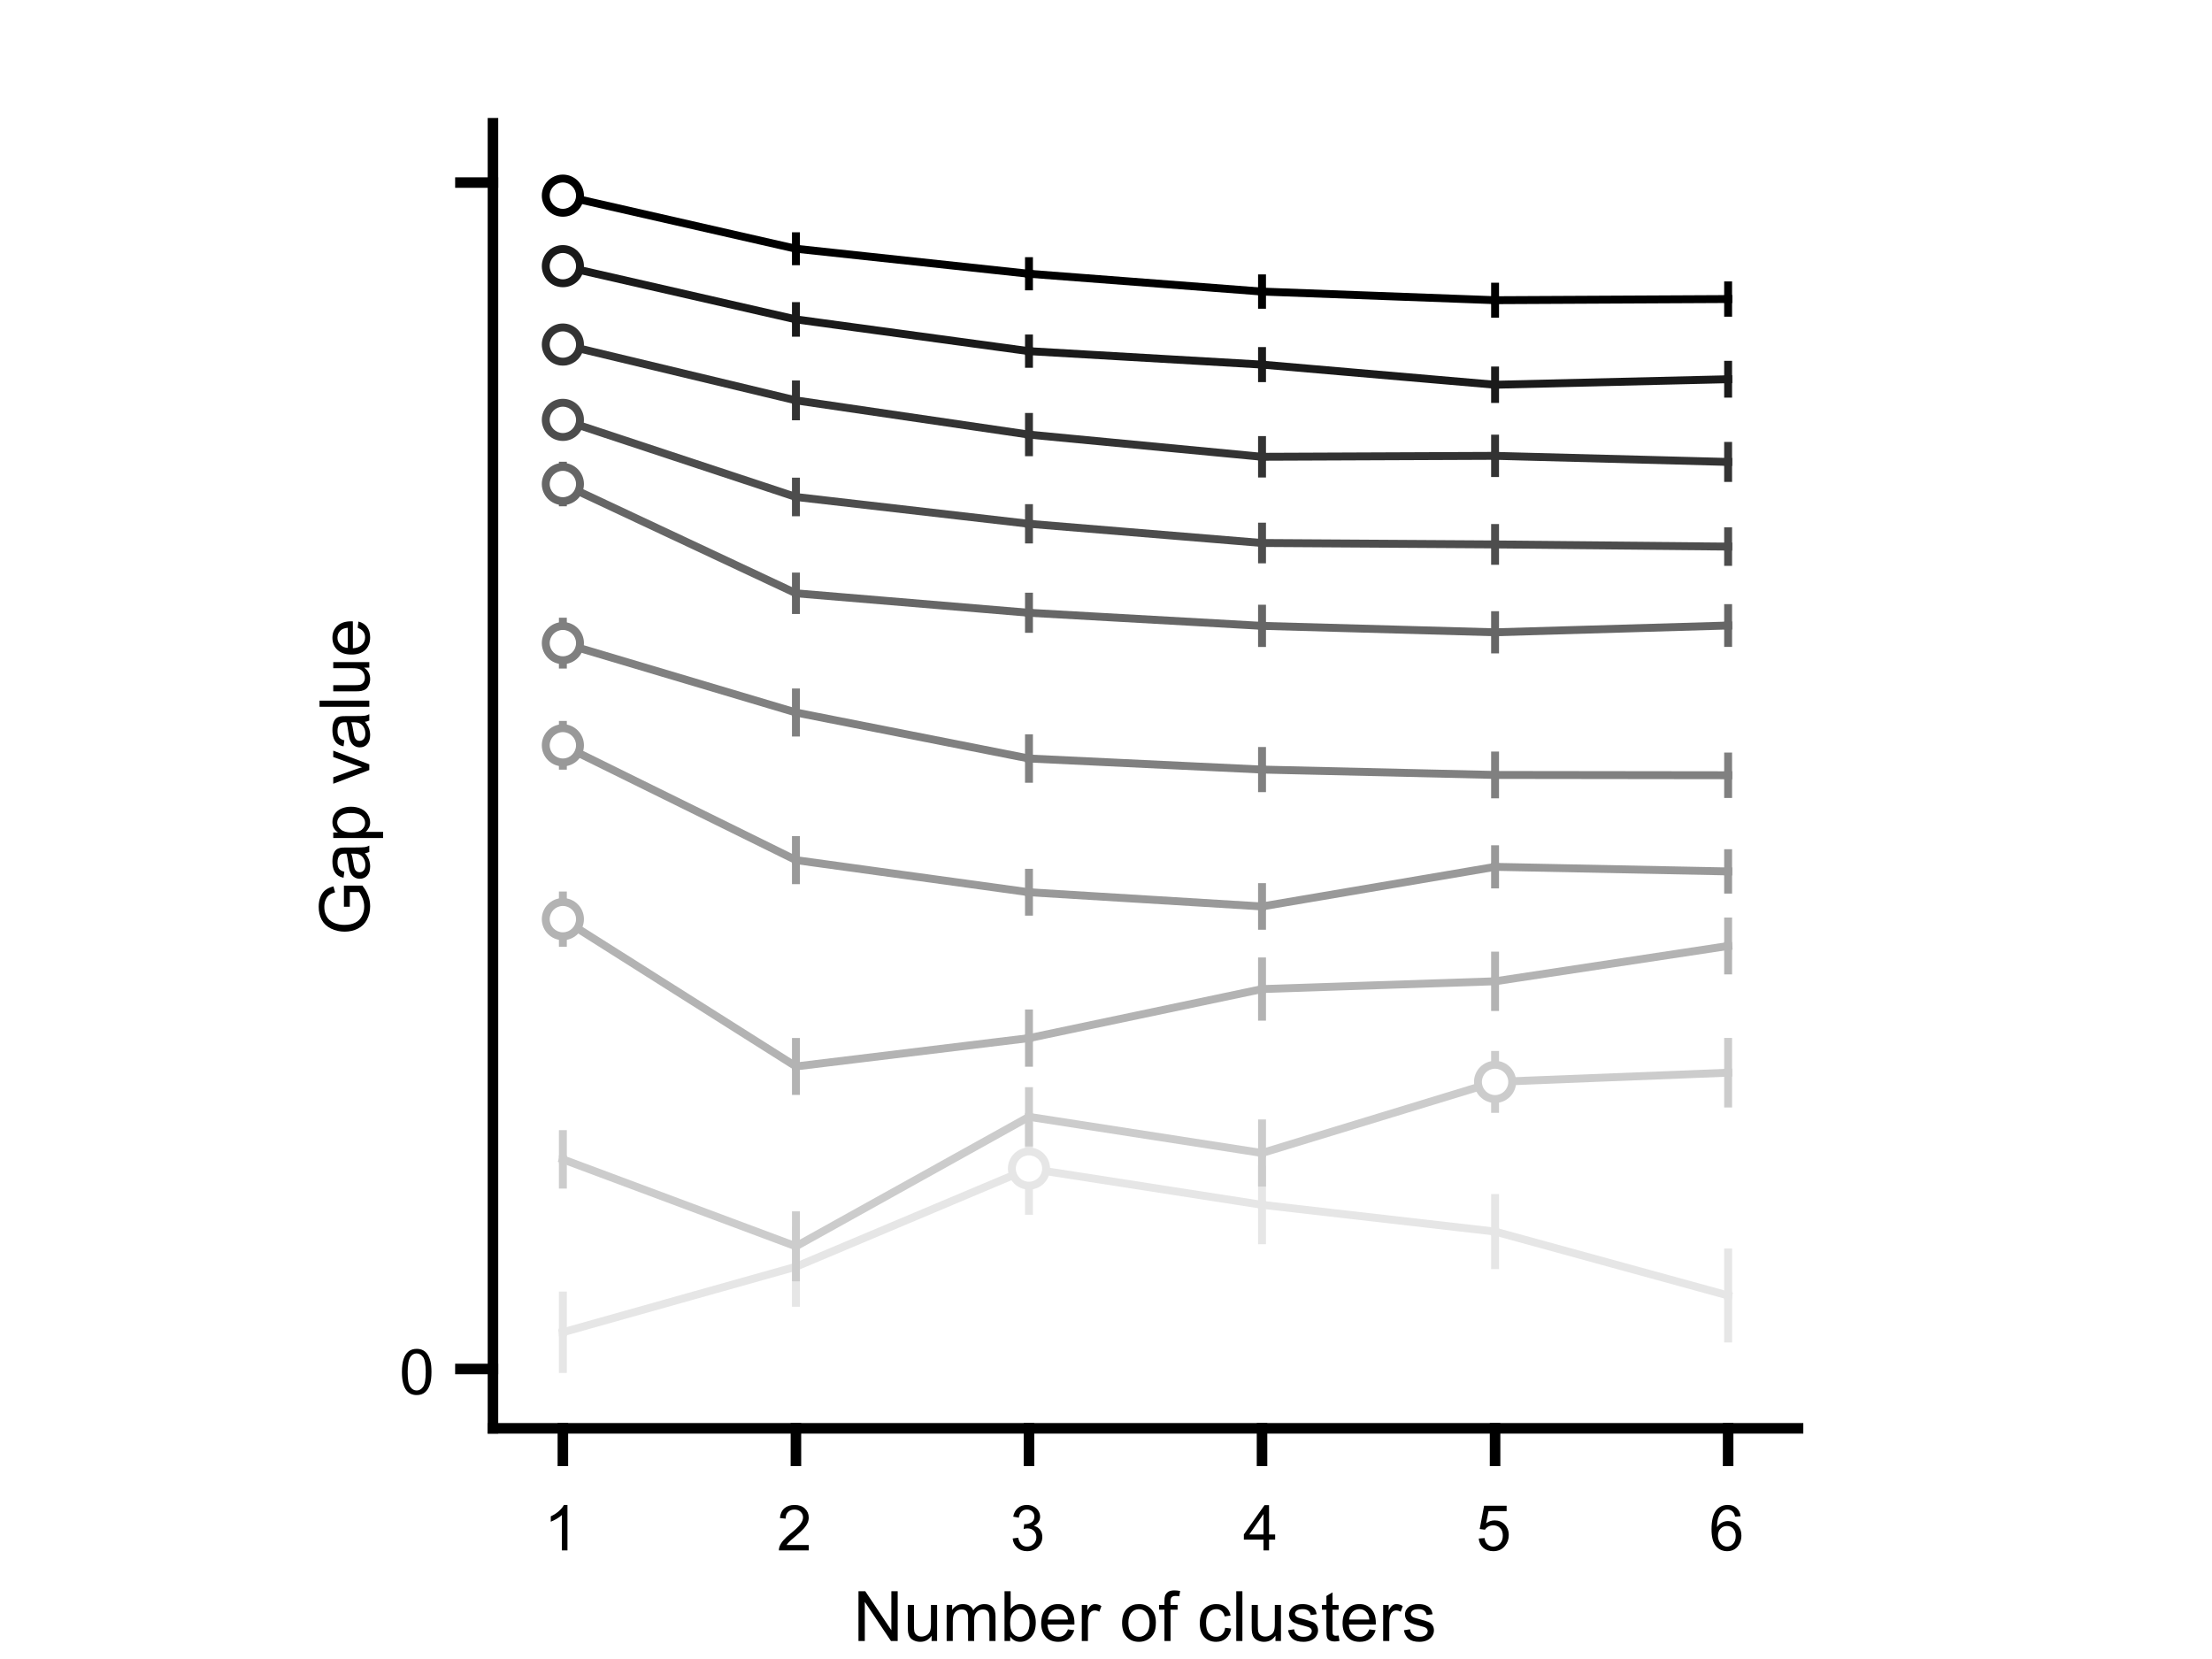<?xml version="1.0"?>
<!DOCTYPE svg PUBLIC '-//W3C//DTD SVG 1.0//EN'
          'http://www.w3.org/TR/2001/REC-SVG-20010904/DTD/svg10.dtd'>
<svg xmlns:xlink="http://www.w3.org/1999/xlink" style="fill-opacity:1; color-rendering:auto; color-interpolation:auto; text-rendering:auto; stroke:black; stroke-linecap:square; stroke-miterlimit:10; shape-rendering:auto; stroke-opacity:1; fill:black; stroke-dasharray:none; font-weight:normal; stroke-width:1; font-family:'Dialog'; font-style:normal; stroke-linejoin:miter; font-size:12px; stroke-dashoffset:0; image-rendering:auto;" width="700" height="525" xmlns="http://www.w3.org/2000/svg"
><!--Generated by the Batik Graphics2D SVG Generator--><defs id="genericDefs"
  /><g
  ><defs id="defs1"
    ><clipPath clipPathUnits="userSpaceOnUse" id="clipPath1"
      ><path d="M0 0 L700 0 L700 525 L0 525 L0 0 Z"
      /></clipPath
    ></defs
    ><g style="fill:white; stroke:white;"
    ><rect x="0" y="0" width="700" style="clip-path:url(#clipPath1); stroke:none;" height="525"
    /></g
    ><g style="fill:white; text-rendering:optimizeSpeed; color-rendering:optimizeSpeed; image-rendering:optimizeSpeed; shape-rendering:crispEdges; stroke:white; color-interpolation:sRGB;"
    ><rect x="0" width="700" height="525" y="0" style="stroke:none;"
    /></g
    ><g style="stroke-linecap:butt; fill:rgb(230,230,230); text-rendering:geometricPrecision; image-rendering:optimizeQuality; color-rendering:optimizeQuality; stroke-linejoin:round; stroke:rgb(230,230,230); color-interpolation:linearRGB; stroke-width:2.5;"
    ><line y2="433.227" style="fill:none;" x1="178.125" x2="178.125" y1="421.603"
      /><line y2="412.291" style="fill:none;" x1="251.875" x2="251.875" y1="400.865"
      /><line y2="383.173" style="fill:none;" x1="325.625" x2="325.625" y1="369.796"
      /><line y2="392.487" style="fill:none;" x1="399.375" x2="399.375" y1="381.274"
      /><line y2="400.358" style="fill:none;" x1="473.125" x2="473.125" y1="389.738"
      /><line y2="423.581" style="fill:none;" x1="546.875" x2="546.875" y1="409.969"
      /><line y2="409.978" style="fill:none;" x1="178.125" x2="178.125" y1="421.603"
      /><line y2="389.438" style="fill:none;" x1="251.875" x2="251.875" y1="400.865"
      /><line y2="356.419" style="fill:none;" x1="325.625" x2="325.625" y1="369.796"
      /><line y2="370.061" style="fill:none;" x1="399.375" x2="399.375" y1="381.274"
      /><line y2="379.117" style="fill:none;" x1="473.125" x2="473.125" y1="389.738"
      /><line y2="396.356" style="fill:none;" x1="546.875" x2="546.875" y1="409.969"
      /><path d="M178.125 421.603 L251.875 400.865 L325.625 369.796 L399.375 381.274 L473.125 389.738 L546.875 409.969" style="fill:none; fill-rule:evenodd;"
    /></g
    ><g transform="translate(325.625,369.796)" style="fill:white; text-rendering:geometricPrecision; color-rendering:optimizeQuality; image-rendering:optimizeQuality; color-interpolation:linearRGB; stroke:white;"
    ><circle r="5.417" style="stroke:none;" cx="0" cy="0"
    /></g
    ><g transform="translate(325.625,369.796)" style="stroke-linecap:butt; fill:rgb(230,230,230); text-rendering:geometricPrecision; image-rendering:optimizeQuality; color-rendering:optimizeQuality; stroke-linejoin:round; stroke:rgb(230,230,230); color-interpolation:linearRGB; stroke-width:2.5;"
    ><path style="stroke:none;" d="M0 -4.167 C2.301 -4.167 4.167 -2.301 4.167 0 L4.167 0 C4.167 2.301 2.301 4.167 -0 4.167 C-2.301 4.167 -4.167 2.301 -4.167 -0 C-4.167 -2.301 -2.301 -4.167 0 -4.167 ZM0 -6.667 C-3.682 -6.667 -6.667 -3.682 -6.667 -0 C-6.667 3.682 -3.682 6.667 -0 6.667 C3.682 6.667 6.667 3.682 6.667 0 L6.667 0 C6.667 -3.682 3.682 -6.667 0 -6.667 Z"
      /><line transform="translate(-325.625,-369.796)" x1="178.125" x2="178.125" y1="366.882" style="fill:none; stroke:rgb(204,204,204);" y2="374.877"
      /><line transform="translate(-325.625,-369.796)" x1="251.875" x2="251.875" y1="394.409" style="fill:none; stroke:rgb(204,204,204);" y2="404.221"
      /><line transform="translate(-325.625,-369.796)" x1="325.625" x2="325.625" y1="353.426" style="fill:none; stroke:rgb(204,204,204);" y2="361.561"
      /><line transform="translate(-325.625,-369.796)" x1="399.375" x2="399.375" y1="364.875" style="fill:none; stroke:rgb(204,204,204);" y2="374.251"
      /><line transform="translate(-325.625,-369.796)" x1="473.125" x2="473.125" y1="342.372" style="fill:none; stroke:rgb(204,204,204);" y2="350.914"
      /><line transform="translate(-325.625,-369.796)" x1="546.875" x2="546.875" y1="339.462" style="fill:none; stroke:rgb(204,204,204);" y2="349.212"
      /><line transform="translate(-325.625,-369.796)" x1="178.125" x2="178.125" y1="366.882" style="fill:none; stroke:rgb(204,204,204);" y2="358.888"
      /><line transform="translate(-325.625,-369.796)" x1="251.875" x2="251.875" y1="394.409" style="fill:none; stroke:rgb(204,204,204);" y2="384.596"
      /><line transform="translate(-325.625,-369.796)" x1="325.625" x2="325.625" y1="353.426" style="fill:none; stroke:rgb(204,204,204);" y2="345.292"
      /><line transform="translate(-325.625,-369.796)" x1="399.375" x2="399.375" y1="364.875" style="fill:none; stroke:rgb(204,204,204);" y2="355.5"
      /><line transform="translate(-325.625,-369.796)" x1="473.125" x2="473.125" y1="342.372" style="fill:none; stroke:rgb(204,204,204);" y2="333.83"
      /><line transform="translate(-325.625,-369.796)" x1="546.875" x2="546.875" y1="339.462" style="fill:none; stroke:rgb(204,204,204);" y2="329.712"
      /><path d="M178.125 366.882 L251.875 394.409 L325.625 353.426 L399.375 364.875 L473.125 342.372 L546.875 339.462" style="fill:none; fill-rule:evenodd; stroke:rgb(204,204,204);" transform="translate(-325.625,-369.796)"
    /></g
    ><g transform="translate(473.125,342.372)" style="fill:white; text-rendering:geometricPrecision; color-rendering:optimizeQuality; image-rendering:optimizeQuality; color-interpolation:linearRGB; stroke:white;"
    ><circle r="5.417" style="stroke:none;" cx="0" cy="0"
    /></g
    ><g transform="translate(473.125,342.372)" style="stroke-linecap:butt; fill:rgb(204,204,204); text-rendering:geometricPrecision; image-rendering:optimizeQuality; color-rendering:optimizeQuality; stroke-linejoin:round; stroke:rgb(204,204,204); color-interpolation:linearRGB; stroke-width:2.5;"
    ><path style="stroke:none;" d="M0 -4.167 C2.301 -4.167 4.167 -2.301 4.167 0 L4.167 0 C4.167 2.301 2.301 4.167 -0 4.167 C-2.301 4.167 -4.167 2.301 -4.167 -0 C-4.167 -2.301 -2.301 -4.167 0 -4.167 ZM0 -6.667 C-3.682 -6.667 -6.667 -3.682 -6.667 -0 C-6.667 3.682 -3.682 6.667 -0 6.667 C3.682 6.667 6.667 3.682 6.667 0 L6.667 0 C6.667 -3.682 3.682 -6.667 0 -6.667 Z"
      /><line transform="translate(-473.125,-342.372)" x1="178.125" x2="178.125" y1="290.865" style="fill:none; stroke:rgb(179,179,179);" y2="298.342"
      /><line transform="translate(-473.125,-342.372)" x1="251.875" x2="251.875" y1="337.482" style="fill:none; stroke:rgb(179,179,179);" y2="345.236"
      /><line transform="translate(-473.125,-342.372)" x1="325.625" x2="325.625" y1="328.519" style="fill:none; stroke:rgb(179,179,179);" y2="336.319"
      /><line transform="translate(-473.125,-342.372)" x1="399.375" x2="399.375" y1="312.997" style="fill:none; stroke:rgb(179,179,179);" y2="321.748"
      /><line transform="translate(-473.125,-342.372)" x1="473.125" x2="473.125" y1="310.536" style="fill:none; stroke:rgb(179,179,179);" y2="318.67"
      /><line transform="translate(-473.125,-342.372)" x1="546.875" x2="546.875" y1="299.361" style="fill:none; stroke:rgb(179,179,179);" y2="307.113"
      /><line transform="translate(-473.125,-342.372)" x1="178.125" x2="178.125" y1="290.865" style="fill:none; stroke:rgb(179,179,179);" y2="283.387"
      /><line transform="translate(-473.125,-342.372)" x1="251.875" x2="251.875" y1="337.482" style="fill:none; stroke:rgb(179,179,179);" y2="329.729"
      /><line transform="translate(-473.125,-342.372)" x1="325.625" x2="325.625" y1="328.519" style="fill:none; stroke:rgb(179,179,179);" y2="320.72"
      /><line transform="translate(-473.125,-342.372)" x1="399.375" x2="399.375" y1="312.997" style="fill:none; stroke:rgb(179,179,179);" y2="304.245"
      /><line transform="translate(-473.125,-342.372)" x1="473.125" x2="473.125" y1="310.536" style="fill:none; stroke:rgb(179,179,179);" y2="302.401"
      /><line transform="translate(-473.125,-342.372)" x1="546.875" x2="546.875" y1="299.361" style="fill:none; stroke:rgb(179,179,179);" y2="291.608"
      /><path d="M178.125 290.865 L251.875 337.482 L325.625 328.519 L399.375 312.997 L473.125 310.536 L546.875 299.361" style="fill:none; fill-rule:evenodd; stroke:rgb(179,179,179);" transform="translate(-473.125,-342.372)"
    /></g
    ><g transform="translate(178.125,290.865)" style="fill:white; text-rendering:geometricPrecision; color-rendering:optimizeQuality; image-rendering:optimizeQuality; color-interpolation:linearRGB; stroke:white;"
    ><circle r="5.417" style="stroke:none;" cx="0" cy="0"
    /></g
    ><g transform="translate(178.125,290.865)" style="stroke-linecap:butt; fill:rgb(179,179,179); text-rendering:geometricPrecision; image-rendering:optimizeQuality; color-rendering:optimizeQuality; stroke-linejoin:round; stroke:rgb(179,179,179); color-interpolation:linearRGB; stroke-width:2.5;"
    ><path style="stroke:none;" d="M0 -4.167 C2.301 -4.167 4.167 -2.301 4.167 0 L4.167 0 C4.167 2.301 2.301 4.167 -0 4.167 C-2.301 4.167 -4.167 2.301 -4.167 -0 C-4.167 -2.301 -2.301 -4.167 0 -4.167 ZM0 -6.667 C-3.682 -6.667 -6.667 -3.682 -6.667 -0 C-6.667 3.682 -3.682 6.667 -0 6.667 C3.682 6.667 6.667 3.682 6.667 0 L6.667 0 C6.667 -3.682 3.682 -6.667 0 -6.667 Z"
      /><line transform="translate(-178.125,-290.865)" x1="178.125" x2="178.125" y1="235.856" style="fill:none; stroke:rgb(153,153,153);" y2="242.309"
      /><line transform="translate(-178.125,-290.865)" x1="251.875" x2="251.875" y1="272.189" style="fill:none; stroke:rgb(153,153,153);" y2="278.552"
      /><line transform="translate(-178.125,-290.865)" x1="325.625" x2="325.625" y1="282.357" style="fill:none; stroke:rgb(153,153,153);" y2="288.521"
      /><line transform="translate(-178.125,-290.865)" x1="399.375" x2="399.375" y1="286.849" style="fill:none; stroke:rgb(153,153,153);" y2="292.966"
      /><line transform="translate(-178.125,-290.865)" x1="473.125" x2="473.125" y1="274.319" style="fill:none; stroke:rgb(153,153,153);" y2="279.893"
      /><line transform="translate(-178.125,-290.865)" x1="546.875" x2="546.875" y1="275.765" style="fill:none; stroke:rgb(153,153,153);" y2="281.531"
      /><line transform="translate(-178.125,-290.865)" x1="178.125" x2="178.125" y1="235.856" style="fill:none; stroke:rgb(153,153,153);" y2="229.403"
      /><line transform="translate(-178.125,-290.865)" x1="251.875" x2="251.875" y1="272.189" style="fill:none; stroke:rgb(153,153,153);" y2="265.826"
      /><line transform="translate(-178.125,-290.865)" x1="325.625" x2="325.625" y1="282.357" style="fill:none; stroke:rgb(153,153,153);" y2="276.193"
      /><line transform="translate(-178.125,-290.865)" x1="399.375" x2="399.375" y1="286.849" style="fill:none; stroke:rgb(153,153,153);" y2="280.732"
      /><line transform="translate(-178.125,-290.865)" x1="473.125" x2="473.125" y1="274.319" style="fill:none; stroke:rgb(153,153,153);" y2="268.745"
      /><line transform="translate(-178.125,-290.865)" x1="546.875" x2="546.875" y1="275.765" style="fill:none; stroke:rgb(153,153,153);" y2="269.998"
      /><path d="M178.125 235.856 L251.875 272.189 L325.625 282.357 L399.375 286.849 L473.125 274.319 L546.875 275.765" style="fill:none; fill-rule:evenodd; stroke:rgb(153,153,153);" transform="translate(-178.125,-290.865)"
    /></g
    ><g transform="translate(178.125,235.856)" style="fill:white; text-rendering:geometricPrecision; color-rendering:optimizeQuality; image-rendering:optimizeQuality; color-interpolation:linearRGB; stroke:white;"
    ><circle r="5.417" style="stroke:none;" cx="0" cy="0"
    /></g
    ><g transform="translate(178.125,235.856)" style="stroke-linecap:butt; fill:rgb(153,153,153); text-rendering:geometricPrecision; image-rendering:optimizeQuality; color-rendering:optimizeQuality; stroke-linejoin:round; stroke:rgb(153,153,153); color-interpolation:linearRGB; stroke-width:2.5;"
    ><path style="stroke:none;" d="M0 -4.167 C2.301 -4.167 4.167 -2.301 4.167 0 L4.167 0 C4.167 2.301 2.301 4.167 -0 4.167 C-2.301 4.167 -4.167 2.301 -4.167 -0 C-4.167 -2.301 -2.301 -4.167 0 -4.167 ZM0 -6.667 C-3.682 -6.667 -6.667 -3.682 -6.667 -0 C-6.667 3.682 -3.682 6.667 -0 6.667 C3.682 6.667 6.667 3.682 6.667 0 L6.667 0 C6.667 -3.682 3.682 -6.667 0 -6.667 Z"
      /><line transform="translate(-178.125,-235.856)" x1="178.125" x2="178.125" y1="203.518" style="fill:none; stroke:gray;" y2="210.311"
      /><line transform="translate(-178.125,-235.856)" x1="251.875" x2="251.875" y1="225.473" style="fill:none; stroke:gray;" y2="231.827"
      /><line transform="translate(-178.125,-235.856)" x1="325.625" x2="325.625" y1="240.039" style="fill:none; stroke:gray;" y2="246.448"
      /><line transform="translate(-178.125,-235.856)" x1="399.375" x2="399.375" y1="243.536" style="fill:none; stroke:gray;" y2="249.422"
      /><line transform="translate(-178.125,-235.856)" x1="473.125" x2="473.125" y1="245.236" style="fill:none; stroke:gray;" y2="251.389"
      /><line transform="translate(-178.125,-235.856)" x1="546.875" x2="546.875" y1="245.33" style="fill:none; stroke:gray;" y2="251.268"
      /><line transform="translate(-178.125,-235.856)" x1="178.125" x2="178.125" y1="203.518" style="fill:none; stroke:gray;" y2="196.725"
      /><line transform="translate(-178.125,-235.856)" x1="251.875" x2="251.875" y1="225.473" style="fill:none; stroke:gray;" y2="219.12"
      /><line transform="translate(-178.125,-235.856)" x1="325.625" x2="325.625" y1="240.039" style="fill:none; stroke:gray;" y2="233.63"
      /><line transform="translate(-178.125,-235.856)" x1="399.375" x2="399.375" y1="243.536" style="fill:none; stroke:gray;" y2="237.65"
      /><line transform="translate(-178.125,-235.856)" x1="473.125" x2="473.125" y1="245.236" style="fill:none; stroke:gray;" y2="239.082"
      /><line transform="translate(-178.125,-235.856)" x1="546.875" x2="546.875" y1="245.33" style="fill:none; stroke:gray;" y2="239.392"
      /><path d="M178.125 203.518 L251.875 225.473 L325.625 240.039 L399.375 243.536 L473.125 245.236 L546.875 245.33" style="fill:none; fill-rule:evenodd; stroke:gray;" transform="translate(-178.125,-235.856)"
    /></g
    ><g transform="translate(178.125,203.518)" style="fill:white; text-rendering:geometricPrecision; color-rendering:optimizeQuality; image-rendering:optimizeQuality; color-interpolation:linearRGB; stroke:white;"
    ><circle r="5.417" style="stroke:none;" cx="0" cy="0"
    /></g
    ><g transform="translate(178.125,203.518)" style="stroke-linecap:butt; fill:gray; text-rendering:geometricPrecision; image-rendering:optimizeQuality; color-rendering:optimizeQuality; stroke-linejoin:round; stroke:gray; color-interpolation:linearRGB; stroke-width:2.5;"
    ><path style="stroke:none;" d="M0 -4.167 C2.301 -4.167 4.167 -2.301 4.167 0 L4.167 0 C4.167 2.301 2.301 4.167 -0 4.167 C-2.301 4.167 -4.167 2.301 -4.167 -0 C-4.167 -2.301 -2.301 -4.167 0 -4.167 ZM0 -6.667 C-3.682 -6.667 -6.667 -3.682 -6.667 -0 C-6.667 3.682 -3.682 6.667 -0 6.667 C3.682 6.667 6.667 3.682 6.667 0 L6.667 0 C6.667 -3.682 3.682 -6.667 0 -6.667 Z"
      /><line transform="translate(-178.125,-203.518)" x1="178.125" x2="178.125" y1="153.168" style="fill:none; stroke:rgb(102,102,102);" y2="158.967"
      /><line transform="translate(-178.125,-203.518)" x1="251.875" x2="251.875" y1="187.753" style="fill:none; stroke:rgb(102,102,102);" y2="193.052"
      /><line transform="translate(-178.125,-203.518)" x1="325.625" x2="325.625" y1="193.915" style="fill:none; stroke:rgb(102,102,102);" y2="199.012"
      /><line transform="translate(-178.125,-203.518)" x1="399.375" x2="399.375" y1="198.059" style="fill:none; stroke:rgb(102,102,102);" y2="203.493"
      /><line transform="translate(-178.125,-203.518)" x1="473.125" x2="473.125" y1="200.094" style="fill:none; stroke:rgb(102,102,102);" y2="205.513"
      /><line transform="translate(-178.125,-203.518)" x1="546.875" x2="546.875" y1="197.949" style="fill:none; stroke:rgb(102,102,102);" y2="203.466"
      /><line transform="translate(-178.125,-203.518)" x1="178.125" x2="178.125" y1="153.168" style="fill:none; stroke:rgb(102,102,102);" y2="147.369"
      /><line transform="translate(-178.125,-203.518)" x1="251.875" x2="251.875" y1="187.753" style="fill:none; stroke:rgb(102,102,102);" y2="182.455"
      /><line transform="translate(-178.125,-203.518)" x1="325.625" x2="325.625" y1="193.915" style="fill:none; stroke:rgb(102,102,102);" y2="188.819"
      /><line transform="translate(-178.125,-203.518)" x1="399.375" x2="399.375" y1="198.059" style="fill:none; stroke:rgb(102,102,102);" y2="192.625"
      /><line transform="translate(-178.125,-203.518)" x1="473.125" x2="473.125" y1="200.094" style="fill:none; stroke:rgb(102,102,102);" y2="194.674"
      /><line transform="translate(-178.125,-203.518)" x1="546.875" x2="546.875" y1="197.949" style="fill:none; stroke:rgb(102,102,102);" y2="192.432"
      /><path d="M178.125 153.168 L251.875 187.753 L325.625 193.915 L399.375 198.059 L473.125 200.094 L546.875 197.949" style="fill:none; fill-rule:evenodd; stroke:rgb(102,102,102);" transform="translate(-178.125,-203.518)"
    /></g
    ><g transform="translate(178.125,153.168)" style="fill:white; text-rendering:geometricPrecision; color-rendering:optimizeQuality; image-rendering:optimizeQuality; color-interpolation:linearRGB; stroke:white;"
    ><circle r="5.417" style="stroke:none;" cx="0" cy="0"
    /></g
    ><g transform="translate(178.125,153.168)" style="stroke-linecap:butt; fill:rgb(102,102,102); text-rendering:geometricPrecision; image-rendering:optimizeQuality; color-rendering:optimizeQuality; stroke-linejoin:round; stroke:rgb(102,102,102); color-interpolation:linearRGB; stroke-width:2.5;"
    ><path style="stroke:none;" d="M0 -4.167 C2.301 -4.167 4.167 -2.301 4.167 0 L4.167 0 C4.167 2.301 2.301 4.167 -0 4.167 C-2.301 4.167 -4.167 2.301 -4.167 -0 C-4.167 -2.301 -2.301 -4.167 0 -4.167 ZM0 -6.667 C-3.682 -6.667 -6.667 -3.682 -6.667 -0 C-6.667 3.682 -3.682 6.667 -0 6.667 C3.682 6.667 6.667 3.682 6.667 0 L6.667 0 C6.667 -3.682 3.682 -6.667 0 -6.667 Z"
      /><line transform="translate(-178.125,-153.168)" x1="178.125" x2="178.125" y1="132.871" style="fill:none; stroke:rgb(77,77,77);" y2="137.665"
      /><line transform="translate(-178.125,-153.168)" x1="251.875" x2="251.875" y1="157.268" style="fill:none; stroke:rgb(77,77,77);" y2="162.119"
      /><line transform="translate(-178.125,-153.168)" x1="325.625" x2="325.625" y1="165.761" style="fill:none; stroke:rgb(77,77,77);" y2="170.727"
      /><line transform="translate(-178.125,-153.168)" x1="399.375" x2="399.375" y1="171.831" style="fill:none; stroke:rgb(77,77,77);" y2="177.009"
      /><line transform="translate(-178.125,-153.168)" x1="473.125" x2="473.125" y1="172.288" style="fill:none; stroke:rgb(77,77,77);" y2="177.487"
      /><line transform="translate(-178.125,-153.168)" x1="546.875" x2="546.875" y1="172.971" style="fill:none; stroke:rgb(77,77,77);" y2="177.817"
      /><line transform="translate(-178.125,-153.168)" x1="178.125" x2="178.125" y1="132.871" style="fill:none; stroke:rgb(77,77,77);" y2="128.076"
      /><line transform="translate(-178.125,-153.168)" x1="251.875" x2="251.875" y1="157.268" style="fill:none; stroke:rgb(77,77,77);" y2="152.417"
      /><line transform="translate(-178.125,-153.168)" x1="325.625" x2="325.625" y1="165.761" style="fill:none; stroke:rgb(77,77,77);" y2="160.795"
      /><line transform="translate(-178.125,-153.168)" x1="399.375" x2="399.375" y1="171.831" style="fill:none; stroke:rgb(77,77,77);" y2="166.652"
      /><line transform="translate(-178.125,-153.168)" x1="473.125" x2="473.125" y1="172.288" style="fill:none; stroke:rgb(77,77,77);" y2="167.09"
      /><line transform="translate(-178.125,-153.168)" x1="546.875" x2="546.875" y1="172.971" style="fill:none; stroke:rgb(77,77,77);" y2="168.124"
      /><path d="M178.125 132.871 L251.875 157.268 L325.625 165.761 L399.375 171.831 L473.125 172.288 L546.875 172.971" style="fill:none; fill-rule:evenodd; stroke:rgb(77,77,77);" transform="translate(-178.125,-153.168)"
    /></g
    ><g transform="translate(178.125,132.871)" style="fill:white; text-rendering:geometricPrecision; color-rendering:optimizeQuality; image-rendering:optimizeQuality; color-interpolation:linearRGB; stroke:white;"
    ><circle r="5.417" style="stroke:none;" cx="0" cy="0"
    /></g
    ><g transform="translate(178.125,132.871)" style="stroke-linecap:butt; fill:rgb(77,77,77); text-rendering:geometricPrecision; image-rendering:optimizeQuality; color-rendering:optimizeQuality; stroke-linejoin:round; stroke:rgb(77,77,77); color-interpolation:linearRGB; stroke-width:2.5;"
    ><path style="stroke:none;" d="M0 -4.167 C2.301 -4.167 4.167 -2.301 4.167 0 L4.167 0 C4.167 2.301 2.301 4.167 -0 4.167 C-2.301 4.167 -4.167 2.301 -4.167 -0 C-4.167 -2.301 -2.301 -4.167 0 -4.167 ZM0 -6.667 C-3.682 -6.667 -6.667 -3.682 -6.667 -0 C-6.667 3.682 -3.682 6.667 -0 6.667 C3.682 6.667 6.667 3.682 6.667 0 L6.667 0 C6.667 -3.682 3.682 -6.667 0 -6.667 Z"
      /><line transform="translate(-178.125,-132.871)" x1="178.125" x2="178.125" y1="109.036" style="fill:none; stroke:rgb(51,51,51);" y2="114.259"
      /><line transform="translate(-178.125,-132.871)" x1="251.875" x2="251.875" y1="126.706" style="fill:none; stroke:rgb(51,51,51);" y2="131.754"
      /><line transform="translate(-178.125,-132.871)" x1="325.625" x2="325.625" y1="137.536" style="fill:none; stroke:rgb(51,51,51);" y2="143.127"
      /><line transform="translate(-178.125,-132.871)" x1="399.375" x2="399.375" y1="144.554" style="fill:none; stroke:rgb(51,51,51);" y2="149.856"
      /><line transform="translate(-178.125,-132.871)" x1="473.125" x2="473.125" y1="144.255" style="fill:none; stroke:rgb(51,51,51);" y2="149.711"
      /><line transform="translate(-178.125,-132.871)" x1="546.875" x2="546.875" y1="146.183" style="fill:none; stroke:rgb(51,51,51);" y2="151.259"
      /><line transform="translate(-178.125,-132.871)" x1="178.125" x2="178.125" y1="109.036" style="fill:none; stroke:rgb(51,51,51);" y2="103.812"
      /><line transform="translate(-178.125,-132.871)" x1="251.875" x2="251.875" y1="126.706" style="fill:none; stroke:rgb(51,51,51);" y2="121.658"
      /><line transform="translate(-178.125,-132.871)" x1="325.625" x2="325.625" y1="137.536" style="fill:none; stroke:rgb(51,51,51);" y2="131.944"
      /><line transform="translate(-178.125,-132.871)" x1="399.375" x2="399.375" y1="144.554" style="fill:none; stroke:rgb(51,51,51);" y2="139.251"
      /><line transform="translate(-178.125,-132.871)" x1="473.125" x2="473.125" y1="144.255" style="fill:none; stroke:rgb(51,51,51);" y2="138.799"
      /><line transform="translate(-178.125,-132.871)" x1="546.875" x2="546.875" y1="146.183" style="fill:none; stroke:rgb(51,51,51);" y2="141.107"
      /><path d="M178.125 109.036 L251.875 126.706 L325.625 137.536 L399.375 144.554 L473.125 144.255 L546.875 146.183" style="fill:none; fill-rule:evenodd; stroke:rgb(51,51,51);" transform="translate(-178.125,-132.871)"
    /></g
    ><g transform="translate(178.125,109.036)" style="fill:white; text-rendering:geometricPrecision; color-rendering:optimizeQuality; image-rendering:optimizeQuality; color-interpolation:linearRGB; stroke:white;"
    ><circle r="5.417" style="stroke:none;" cx="0" cy="0"
    /></g
    ><g transform="translate(178.125,109.036)" style="stroke-linecap:butt; fill:rgb(51,51,51); text-rendering:geometricPrecision; image-rendering:optimizeQuality; color-rendering:optimizeQuality; stroke-linejoin:round; stroke:rgb(51,51,51); color-interpolation:linearRGB; stroke-width:2.5;"
    ><path style="stroke:none;" d="M0 -4.167 C2.301 -4.167 4.167 -2.301 4.167 0 L4.167 0 C4.167 2.301 2.301 4.167 -0 4.167 C-2.301 4.167 -4.167 2.301 -4.167 -0 C-4.167 -2.301 -2.301 -4.167 0 -4.167 ZM0 -6.667 C-3.682 -6.667 -6.667 -3.682 -6.667 -0 C-6.667 3.682 -3.682 6.667 -0 6.667 C3.682 6.667 6.667 3.682 6.667 0 L6.667 0 C6.667 -3.682 3.682 -6.667 0 -6.667 Z"
      /><line transform="translate(-178.125,-109.036)" x1="178.125" x2="178.125" y1="84.227" style="fill:none; stroke:rgb(26,26,26);" y2="88.323"
      /><line transform="translate(-178.125,-109.036)" x1="251.875" x2="251.875" y1="101.076" style="fill:none; stroke:rgb(26,26,26);" y2="105.296"
      /><line transform="translate(-178.125,-109.036)" x1="325.625" x2="325.625" y1="111.125" style="fill:none; stroke:rgb(26,26,26);" y2="115.139"
      /><line transform="translate(-178.125,-109.036)" x1="399.375" x2="399.375" y1="115.381" style="fill:none; stroke:rgb(26,26,26);" y2="119.681"
      /><line transform="translate(-178.125,-109.036)" x1="473.125" x2="473.125" y1="121.754" style="fill:none; stroke:rgb(26,26,26);" y2="126.262"
      /><line transform="translate(-178.125,-109.036)" x1="546.875" x2="546.875" y1="120.009" style="fill:none; stroke:rgb(26,26,26);" y2="124.59"
      /><line transform="translate(-178.125,-109.036)" x1="178.125" x2="178.125" y1="84.227" style="fill:none; stroke:rgb(26,26,26);" y2="80.132"
      /><line transform="translate(-178.125,-109.036)" x1="251.875" x2="251.875" y1="101.076" style="fill:none; stroke:rgb(26,26,26);" y2="96.855"
      /><line transform="translate(-178.125,-109.036)" x1="325.625" x2="325.625" y1="111.125" style="fill:none; stroke:rgb(26,26,26);" y2="107.11"
      /><line transform="translate(-178.125,-109.036)" x1="399.375" x2="399.375" y1="115.381" style="fill:none; stroke:rgb(26,26,26);" y2="111.082"
      /><line transform="translate(-178.125,-109.036)" x1="473.125" x2="473.125" y1="121.754" style="fill:none; stroke:rgb(26,26,26);" y2="117.246"
      /><line transform="translate(-178.125,-109.036)" x1="546.875" x2="546.875" y1="120.009" style="fill:none; stroke:rgb(26,26,26);" y2="115.428"
      /><path d="M178.125 84.227 L251.875 101.076 L325.625 111.125 L399.375 115.381 L473.125 121.754 L546.875 120.009" style="fill:none; fill-rule:evenodd; stroke:rgb(26,26,26);" transform="translate(-178.125,-109.036)"
    /></g
    ><g transform="translate(178.125,84.227)" style="fill:white; text-rendering:geometricPrecision; color-rendering:optimizeQuality; image-rendering:optimizeQuality; color-interpolation:linearRGB; stroke:white;"
    ><circle r="5.417" style="stroke:none;" cx="0" cy="0"
    /></g
    ><g transform="translate(178.125,84.227)" style="stroke-linecap:butt; fill:rgb(26,26,26); text-rendering:geometricPrecision; image-rendering:optimizeQuality; color-rendering:optimizeQuality; stroke-linejoin:round; stroke:rgb(26,26,26); color-interpolation:linearRGB; stroke-width:2.5;"
    ><path style="stroke:none;" d="M0 -4.167 C2.301 -4.167 4.167 -2.301 4.167 0 L4.167 0 C4.167 2.301 2.301 4.167 -0 4.167 C-2.301 4.167 -4.167 2.301 -4.167 -0 C-4.167 -2.301 -2.301 -4.167 0 -4.167 ZM0 -6.667 C-3.682 -6.667 -6.667 -3.682 -6.667 -0 C-6.667 3.682 -3.682 6.667 -0 6.667 C3.682 6.667 6.667 3.682 6.667 0 L6.667 0 C6.667 -3.682 3.682 -6.667 0 -6.667 Z"
      /><line transform="translate(-178.125,-84.227)" x1="178.125" x2="178.125" y1="61.917" style="fill:none; stroke:black;" y2="66.062"
      /><line transform="translate(-178.125,-84.227)" x1="251.875" x2="251.875" y1="78.717" style="fill:none; stroke:black;" y2="82.667"
      /><line transform="translate(-178.125,-84.227)" x1="325.625" x2="325.625" y1="86.636" style="fill:none; stroke:black;" y2="90.636"
      /><line transform="translate(-178.125,-84.227)" x1="399.375" x2="399.375" y1="92.269" style="fill:none; stroke:black;" y2="96.451"
      /><line transform="translate(-178.125,-84.227)" x1="473.125" x2="473.125" y1="94.999" style="fill:none; stroke:black;" y2="99.281"
      /><line transform="translate(-178.125,-84.227)" x1="546.875" x2="546.875" y1="94.633" style="fill:none; stroke:black;" y2="98.966"
      /><line transform="translate(-178.125,-84.227)" x1="178.125" x2="178.125" y1="61.917" style="fill:none; stroke:black;" y2="57.773"
      /><line transform="translate(-178.125,-84.227)" x1="251.875" x2="251.875" y1="78.717" style="fill:none; stroke:black;" y2="74.767"
      /><line transform="translate(-178.125,-84.227)" x1="325.625" x2="325.625" y1="86.636" style="fill:none; stroke:black;" y2="82.636"
      /><line transform="translate(-178.125,-84.227)" x1="399.375" x2="399.375" y1="92.269" style="fill:none; stroke:black;" y2="88.087"
      /><line transform="translate(-178.125,-84.227)" x1="473.125" x2="473.125" y1="94.999" style="fill:none; stroke:black;" y2="90.717"
      /><line transform="translate(-178.125,-84.227)" x1="546.875" x2="546.875" y1="94.633" style="fill:none; stroke:black;" y2="90.3"
      /><path d="M178.125 61.917 L251.875 78.717 L325.625 86.636 L399.375 92.269 L473.125 94.999 L546.875 94.633" style="fill:none; fill-rule:evenodd; stroke:black;" transform="translate(-178.125,-84.227)"
    /></g
    ><g transform="translate(178.125,61.917)" style="fill:white; text-rendering:geometricPrecision; color-rendering:optimizeQuality; image-rendering:optimizeQuality; color-interpolation:linearRGB; stroke:white;"
    ><circle r="5.417" style="stroke:none;" cx="0" cy="0"
    /></g
    ><g transform="translate(178.125,61.917)" style="stroke-linecap:butt; text-rendering:geometricPrecision; color-rendering:optimizeQuality; image-rendering:optimizeQuality; stroke-linejoin:round; color-interpolation:linearRGB; stroke-width:2.5;"
    ><path style="stroke:none;" d="M0 -4.167 C2.301 -4.167 4.167 -2.301 4.167 0 L4.167 0 C4.167 2.301 2.301 4.167 -0 4.167 C-2.301 4.167 -4.167 2.301 -4.167 -0 C-4.167 -2.301 -2.301 -4.167 0 -4.167 ZM0 -6.667 C-3.682 -6.667 -6.667 -3.682 -6.667 -0 C-6.667 3.682 -3.682 6.667 -0 6.667 C3.682 6.667 6.667 3.682 6.667 0 L6.667 0 C6.667 -3.682 3.682 -6.667 0 -6.667 Z"
      /><line transform="translate(-178.125,-61.917)" x1="156" x2="569" y1="452" style="stroke-linecap:square; fill:none; stroke-width:3.333;" y2="452"
      /><line transform="translate(-178.125,-61.917)" x1="178.125" x2="178.125" y1="452" style="stroke-linecap:square; fill:none; stroke-width:3.333;" y2="462.3"
      /><line transform="translate(-178.125,-61.917)" x1="251.875" x2="251.875" y1="452" style="stroke-linecap:square; fill:none; stroke-width:3.333;" y2="462.3"
      /><line transform="translate(-178.125,-61.917)" x1="325.625" x2="325.625" y1="452" style="stroke-linecap:square; fill:none; stroke-width:3.333;" y2="462.3"
      /><line transform="translate(-178.125,-61.917)" x1="399.375" x2="399.375" y1="452" style="stroke-linecap:square; fill:none; stroke-width:3.333;" y2="462.3"
      /><line transform="translate(-178.125,-61.917)" x1="473.125" x2="473.125" y1="452" style="stroke-linecap:square; fill:none; stroke-width:3.333;" y2="462.3"
      /><line transform="translate(-178.125,-61.917)" x1="546.875" x2="546.875" y1="452" style="stroke-linecap:square; fill:none; stroke-width:3.333;" y2="462.3"
    /></g
    ><g transform="translate(178.125,469.633)" style="font-size:20px; text-rendering:geometricPrecision; color-rendering:optimizeQuality; image-rendering:optimizeQuality; font-family:'SansSerif'; color-interpolation:linearRGB;"
    ><path style="stroke:none;" d="M1.453 21 L-0.312 21 L-0.312 9.797 Q-0.938 10.406 -1.969 11.008 Q-3 11.609 -3.828 11.922 L-3.828 10.219 Q-2.344 9.531 -1.242 8.539 Q-0.141 7.547 0.312 6.625 L1.453 6.625 L1.453 21 Z"
    /></g
    ><g transform="translate(251.875,469.633)" style="font-size:20px; text-rendering:geometricPrecision; color-rendering:optimizeQuality; image-rendering:optimizeQuality; font-family:'SansSerif'; color-interpolation:linearRGB;"
    ><path style="stroke:none;" d="M4.062 19.312 L4.062 21 L-5.391 21 Q-5.406 20.359 -5.188 19.781 Q-4.828 18.812 -4.031 17.875 Q-3.234 16.938 -1.734 15.703 Q0.609 13.797 1.43 12.68 Q2.25 11.562 2.25 10.562 Q2.25 9.516 1.5 8.797 Q0.75 8.078 -0.453 8.078 Q-1.719 8.078 -2.484 8.844 Q-3.25 9.609 -3.25 10.953 L-5.062 10.766 Q-4.875 8.75 -3.664 7.688 Q-2.453 6.625 -0.406 6.625 Q1.641 6.625 2.844 7.766 Q4.047 8.906 4.047 10.594 Q4.047 11.453 3.695 12.289 Q3.344 13.125 2.531 14.039 Q1.719 14.953 -0.172 16.562 Q-1.766 17.891 -2.211 18.359 Q-2.656 18.828 -2.953 19.312 L4.062 19.312 Z"
    /></g
    ><g transform="translate(325.625,469.633)" style="font-size:20px; text-rendering:geometricPrecision; color-rendering:optimizeQuality; image-rendering:optimizeQuality; font-family:'SansSerif'; color-interpolation:linearRGB;"
    ><path style="stroke:none;" d="M-5.156 17.219 L-3.406 16.984 Q-3.094 18.484 -2.367 19.141 Q-1.641 19.797 -0.594 19.797 Q0.641 19.797 1.492 18.938 Q2.344 18.078 2.344 16.812 Q2.344 15.594 1.555 14.812 Q0.766 14.031 -0.453 14.031 Q-0.953 14.031 -1.688 14.219 L-1.5 12.672 Q-1.328 12.703 -1.219 12.703 Q-0.094 12.703 0.805 12.117 Q1.703 11.531 1.703 10.312 Q1.703 9.344 1.047 8.703 Q0.391 8.062 -0.641 8.062 Q-1.656 8.062 -2.344 8.711 Q-3.031 9.359 -3.219 10.641 L-4.984 10.328 Q-4.656 8.562 -3.516 7.594 Q-2.375 6.625 -0.672 6.625 Q0.5 6.625 1.484 7.125 Q2.469 7.625 2.992 8.5 Q3.516 9.375 3.516 10.344 Q3.516 11.266 3.016 12.031 Q2.516 12.797 1.547 13.25 Q2.812 13.531 3.516 14.461 Q4.219 15.391 4.219 16.766 Q4.219 18.641 2.852 19.945 Q1.484 21.25 -0.609 21.25 Q-2.5 21.25 -3.742 20.125 Q-4.984 19 -5.156 17.219 Z"
    /></g
    ><g transform="translate(399.375,469.633)" style="font-size:20px; text-rendering:geometricPrecision; color-rendering:optimizeQuality; image-rendering:optimizeQuality; font-family:'SansSerif'; color-interpolation:linearRGB;"
    ><path style="stroke:none;" d="M0.469 21 L0.469 17.578 L-5.75 17.578 L-5.75 15.953 L0.781 6.688 L2.219 6.688 L2.219 15.953 L4.156 15.953 L4.156 17.578 L2.219 17.578 L2.219 21 L0.469 21 ZM0.469 15.953 L0.469 9.5 L-4.016 15.953 L0.469 15.953 Z"
    /></g
    ><g transform="translate(473.125,469.633)" style="font-size:20px; text-rendering:geometricPrecision; color-rendering:optimizeQuality; image-rendering:optimizeQuality; font-family:'SansSerif'; color-interpolation:linearRGB;"
    ><path style="stroke:none;" d="M-5.172 17.25 L-3.328 17.094 Q-3.125 18.438 -2.375 19.117 Q-1.625 19.797 -0.562 19.797 Q0.703 19.797 1.578 18.844 Q2.453 17.891 2.453 16.297 Q2.453 14.797 1.609 13.93 Q0.766 13.062 -0.594 13.062 Q-1.453 13.062 -2.133 13.445 Q-2.812 13.828 -3.203 14.453 L-4.859 14.234 L-3.469 6.875 L3.656 6.875 L3.656 8.562 L-2.062 8.562 L-2.828 12.406 Q-1.547 11.5 -0.125 11.5 Q1.75 11.5 3.039 12.805 Q4.328 14.109 4.328 16.141 Q4.328 18.094 3.188 19.5 Q1.812 21.25 -0.562 21.25 Q-2.516 21.25 -3.758 20.156 Q-5 19.062 -5.172 17.25 Z"
    /></g
    ><g transform="translate(546.875,469.633)" style="font-size:20px; text-rendering:geometricPrecision; color-rendering:optimizeQuality; image-rendering:optimizeQuality; font-family:'SansSerif'; color-interpolation:linearRGB;"
    ><path style="stroke:none;" d="M3.953 10.188 L2.203 10.328 Q1.969 9.297 1.547 8.828 Q0.828 8.062 -0.219 8.062 Q-1.062 8.062 -1.688 8.531 Q-2.516 9.141 -3 10.305 Q-3.484 11.469 -3.5 13.609 Q-2.859 12.656 -1.945 12.188 Q-1.031 11.719 -0.016 11.719 Q1.734 11.719 2.969 13.008 Q4.203 14.297 4.203 16.344 Q4.203 17.703 3.625 18.859 Q3.047 20.016 2.031 20.633 Q1.016 21.25 -0.281 21.25 Q-2.469 21.25 -3.859 19.633 Q-5.25 18.016 -5.25 14.297 Q-5.25 10.156 -3.719 8.266 Q-2.375 6.625 -0.109 6.625 Q1.578 6.625 2.656 7.57 Q3.734 8.516 3.953 10.188 ZM-3.219 16.359 Q-3.219 17.266 -2.836 18.094 Q-2.453 18.922 -1.758 19.359 Q-1.062 19.797 -0.312 19.797 Q0.812 19.797 1.609 18.898 Q2.406 18 2.406 16.453 Q2.406 14.969 1.617 14.117 Q0.828 13.266 -0.375 13.266 Q-1.562 13.266 -2.391 14.117 Q-3.219 14.969 -3.219 16.359 Z"
    /></g
    ><g transform="translate(362.5,496.3)" style="font-size:22px; text-rendering:geometricPrecision; color-rendering:optimizeQuality; image-rendering:optimizeQuality; font-family:'SansSerif'; color-interpolation:linearRGB;"
    ><path style="stroke:none;" d="M-90.828 23 L-90.828 7.25 L-88.688 7.25 L-80.422 19.609 L-80.422 7.25 L-78.422 7.25 L-78.422 23 L-80.547 23 L-88.828 10.625 L-88.828 23 L-90.828 23 ZM-67.69 23 L-67.69 21.328 Q-69.019 23.266 -71.3 23.266 Q-72.315 23.266 -73.19 22.875 Q-74.065 22.484 -74.487 21.898 Q-74.909 21.312 -75.081 20.469 Q-75.206 19.891 -75.206 18.656 L-75.206 11.594 L-73.269 11.594 L-73.269 17.922 Q-73.269 19.438 -73.159 19.953 Q-72.972 20.719 -72.378 21.156 Q-71.784 21.594 -70.925 21.594 Q-70.05 21.594 -69.284 21.148 Q-68.519 20.703 -68.206 19.938 Q-67.894 19.172 -67.894 17.703 L-67.894 11.594 L-65.956 11.594 L-65.956 23 L-67.69 23 ZM-62.924 23 L-62.924 11.594 L-61.19 11.594 L-61.19 13.188 Q-60.658 12.359 -59.768 11.844 Q-58.877 11.328 -57.736 11.328 Q-56.471 11.328 -55.658 11.859 Q-54.846 12.391 -54.518 13.328 Q-53.158 11.328 -50.986 11.328 Q-49.299 11.328 -48.385 12.273 Q-47.471 13.219 -47.471 15.172 L-47.471 23 L-49.393 23 L-49.393 15.812 Q-49.393 14.656 -49.58 14.141 Q-49.768 13.625 -50.26 13.32 Q-50.752 13.016 -51.424 13.016 Q-52.627 13.016 -53.424 13.812 Q-54.221 14.609 -54.221 16.375 L-54.221 23 L-56.143 23 L-56.143 15.594 Q-56.143 14.297 -56.619 13.656 Q-57.096 13.016 -58.174 13.016 Q-58.986 13.016 -59.682 13.445 Q-60.377 13.875 -60.682 14.695 Q-60.986 15.516 -60.986 17.078 L-60.986 23 L-62.924 23 ZM-42.816 23 L-44.613 23 L-44.613 7.25 L-42.676 7.25 L-42.676 12.875 Q-41.457 11.328 -39.551 11.328 Q-38.504 11.328 -37.559 11.758 Q-36.613 12.188 -36.012 12.953 Q-35.41 13.719 -35.066 14.805 Q-34.723 15.891 -34.723 17.125 Q-34.723 20.062 -36.168 21.664 Q-37.613 23.266 -39.645 23.266 Q-41.66 23.266 -42.816 21.578 L-42.816 23 ZM-42.832 17.203 Q-42.832 19.266 -42.285 20.172 Q-41.363 21.672 -39.816 21.672 Q-38.535 21.672 -37.613 20.57 Q-36.691 19.469 -36.691 17.281 Q-36.691 15.047 -37.582 13.984 Q-38.473 12.922 -39.723 12.922 Q-40.988 12.922 -41.91 14.023 Q-42.832 15.125 -42.832 17.203 ZM-24.55 19.328 L-22.55 19.578 Q-23.034 21.328 -24.308 22.297 Q-25.581 23.266 -27.581 23.266 Q-30.081 23.266 -31.542 21.719 Q-33.003 20.172 -33.003 17.391 Q-33.003 14.516 -31.526 12.922 Q-30.05 11.328 -27.675 11.328 Q-25.394 11.328 -23.94 12.891 Q-22.487 14.453 -22.487 17.281 Q-22.487 17.453 -22.503 17.797 L-31.019 17.797 Q-30.909 19.672 -29.948 20.672 Q-28.987 21.672 -27.565 21.672 Q-26.503 21.672 -25.753 21.109 Q-25.003 20.547 -24.55 19.328 ZM-30.909 16.203 L-24.534 16.203 Q-24.659 14.766 -25.269 14.047 Q-26.19 12.922 -27.659 12.922 Q-28.987 12.922 -29.894 13.812 Q-30.8 14.703 -30.909 16.203 ZM-20.158 23 L-20.158 11.594 L-18.408 11.594 L-18.408 13.328 Q-17.752 12.109 -17.182 11.719 Q-16.611 11.328 -15.94 11.328 Q-14.955 11.328 -13.955 11.953 L-14.611 13.75 Q-15.33 13.328 -16.033 13.328 Q-16.674 13.328 -17.174 13.711 Q-17.674 14.094 -17.893 14.766 Q-18.221 15.797 -18.221 17.031 L-18.221 23 L-20.158 23 ZM-7.407 17.297 Q-7.407 14.125 -5.642 12.594 Q-4.173 11.328 -2.063 11.328 Q0.296 11.328 1.788 12.875 Q3.28 14.422 3.28 17.141 Q3.28 19.344 2.616 20.602 Q1.952 21.859 0.694 22.562 Q-0.564 23.266 -2.063 23.266 Q-4.454 23.266 -5.931 21.727 Q-7.407 20.188 -7.407 17.297 ZM-5.423 17.297 Q-5.423 19.484 -4.47 20.578 Q-3.517 21.672 -2.063 21.672 Q-0.626 21.672 0.335 20.57 Q1.296 19.469 1.296 17.234 Q1.296 15.109 0.335 14.023 Q-0.626 12.938 -2.063 12.938 Q-3.517 12.938 -4.47 14.023 Q-5.423 15.109 -5.423 17.297 ZM6 23 L6 13.094 L4.297 13.094 L4.297 11.594 L6 11.594 L6 10.375 Q6 9.234 6.203 8.672 Q6.484 7.922 7.188 7.453 Q7.891 6.984 9.172 6.984 Q9.984 6.984 10.969 7.172 L10.672 8.859 Q10.078 8.75 9.547 8.75 Q8.656 8.75 8.289 9.125 Q7.922 9.5 7.922 10.531 L7.922 11.594 L10.156 11.594 L10.156 13.094 L7.922 13.094 L7.922 23 L6 23 ZM25.209 18.828 L27.115 19.062 Q26.803 21.031 25.521 22.148 Q24.24 23.266 22.365 23.266 Q20.021 23.266 18.6 21.734 Q17.178 20.203 17.178 17.344 Q17.178 15.484 17.787 14.102 Q18.396 12.719 19.654 12.023 Q20.912 11.328 22.381 11.328 Q24.24 11.328 25.42 12.273 Q26.6 13.219 26.928 14.938 L25.053 15.234 Q24.787 14.078 24.1 13.5 Q23.412 12.922 22.459 12.922 Q20.99 12.922 20.076 13.969 Q19.162 15.016 19.162 17.281 Q19.162 19.578 20.045 20.625 Q20.928 21.672 22.35 21.672 Q23.49 21.672 24.248 20.969 Q25.006 20.266 25.209 18.828 ZM28.725 23 L28.725 7.25 L30.662 7.25 L30.662 23 L28.725 23 ZM41.128 23 L41.128 21.328 Q39.8 23.266 37.519 23.266 Q36.503 23.266 35.628 22.875 Q34.753 22.484 34.331 21.898 Q33.909 21.312 33.737 20.469 Q33.612 19.891 33.612 18.656 L33.612 11.594 L35.55 11.594 L35.55 17.922 Q35.55 19.438 35.659 19.953 Q35.847 20.719 36.44 21.156 Q37.034 21.594 37.894 21.594 Q38.769 21.594 39.534 21.148 Q40.3 20.703 40.612 19.938 Q40.925 19.172 40.925 17.703 L40.925 11.594 L42.862 11.594 L42.862 23 L41.128 23 ZM45.113 19.594 L47.035 19.297 Q47.191 20.438 47.926 21.055 Q48.66 21.672 49.988 21.672 Q51.316 21.672 51.965 21.125 Q52.613 20.578 52.613 19.859 Q52.613 19.203 52.035 18.828 Q51.645 18.562 50.066 18.172 Q47.926 17.625 47.105 17.234 Q46.285 16.844 45.863 16.148 Q45.441 15.453 45.441 14.625 Q45.441 13.859 45.793 13.211 Q46.145 12.562 46.738 12.125 Q47.191 11.797 47.973 11.562 Q48.754 11.328 49.645 11.328 Q50.988 11.328 52.004 11.719 Q53.02 12.109 53.504 12.766 Q53.988 13.422 54.16 14.531 L52.27 14.797 Q52.145 13.906 51.527 13.414 Q50.91 12.922 49.785 12.922 Q48.441 12.922 47.879 13.359 Q47.316 13.797 47.316 14.391 Q47.316 14.766 47.551 15.078 Q47.785 15.391 48.285 15.594 Q48.582 15.688 49.988 16.078 Q52.051 16.625 52.863 16.977 Q53.676 17.328 54.137 17.992 Q54.598 18.656 54.598 19.641 Q54.598 20.609 54.035 21.469 Q53.473 22.328 52.402 22.797 Q51.332 23.266 49.988 23.266 Q47.77 23.266 46.605 22.336 Q45.441 21.406 45.113 19.594 ZM61.113 21.266 L61.395 22.984 Q60.582 23.156 59.926 23.156 Q58.879 23.156 58.301 22.82 Q57.723 22.484 57.488 21.945 Q57.254 21.406 57.254 19.656 L57.254 13.094 L55.832 13.094 L55.832 11.594 L57.254 11.594 L57.254 8.766 L59.176 7.609 L59.176 11.594 L61.113 11.594 L61.113 13.094 L59.176 13.094 L59.176 19.766 Q59.176 20.594 59.277 20.828 Q59.379 21.062 59.605 21.203 Q59.832 21.344 60.27 21.344 Q60.582 21.344 61.113 21.266 ZM70.819 19.328 L72.819 19.578 Q72.335 21.328 71.061 22.297 Q69.788 23.266 67.788 23.266 Q65.288 23.266 63.827 21.719 Q62.366 20.172 62.366 17.391 Q62.366 14.516 63.843 12.922 Q65.319 11.328 67.694 11.328 Q69.976 11.328 71.429 12.891 Q72.882 14.453 72.882 17.281 Q72.882 17.453 72.866 17.797 L64.351 17.797 Q64.46 19.672 65.421 20.672 Q66.382 21.672 67.804 21.672 Q68.866 21.672 69.616 21.109 Q70.366 20.547 70.819 19.328 ZM64.46 16.203 L70.835 16.203 Q70.71 14.766 70.101 14.047 Q69.179 12.922 67.71 12.922 Q66.382 12.922 65.476 13.812 Q64.569 14.703 64.46 16.203 ZM75.211 23 L75.211 11.594 L76.961 11.594 L76.961 13.328 Q77.617 12.109 78.188 11.719 Q78.758 11.328 79.43 11.328 Q80.414 11.328 81.414 11.953 L80.758 13.75 Q80.039 13.328 79.336 13.328 Q78.695 13.328 78.195 13.711 Q77.695 14.094 77.477 14.766 Q77.148 15.797 77.148 17.031 L77.148 23 L75.211 23 ZM81.787 19.594 L83.709 19.297 Q83.865 20.438 84.6 21.055 Q85.334 21.672 86.662 21.672 Q87.99 21.672 88.639 21.125 Q89.287 20.578 89.287 19.859 Q89.287 19.203 88.709 18.828 Q88.318 18.562 86.74 18.172 Q84.6 17.625 83.779 17.234 Q82.959 16.844 82.537 16.148 Q82.115 15.453 82.115 14.625 Q82.115 13.859 82.467 13.211 Q82.818 12.562 83.412 12.125 Q83.865 11.797 84.647 11.562 Q85.428 11.328 86.318 11.328 Q87.662 11.328 88.678 11.719 Q89.693 12.109 90.178 12.766 Q90.662 13.422 90.834 14.531 L88.943 14.797 Q88.818 13.906 88.201 13.414 Q87.584 12.922 86.459 12.922 Q85.115 12.922 84.553 13.359 Q83.99 13.797 83.99 14.391 Q83.99 14.766 84.225 15.078 Q84.459 15.391 84.959 15.594 Q85.256 15.688 86.662 16.078 Q88.725 16.625 89.537 16.977 Q90.35 17.328 90.811 17.992 Q91.272 18.656 91.272 19.641 Q91.272 20.609 90.709 21.469 Q90.147 22.328 89.076 22.797 Q88.006 23.266 86.662 23.266 Q84.443 23.266 83.279 22.336 Q82.115 21.406 81.787 19.594 Z"
    /></g
    ><g style="text-rendering:geometricPrecision; stroke-width:3.333; color-interpolation:linearRGB; color-rendering:optimizeQuality; image-rendering:optimizeQuality; stroke-linejoin:round;"
    ><line y2="39" style="fill:none;" x1="156" x2="156" y1="452"
      /><line y2="433.227" style="fill:none;" x1="156" x2="145.7" y1="433.227"
      /><line y2="57.773" style="fill:none;" x1="156" x2="145.7" y1="57.773"
    /></g
    ><g transform="translate(138.367,433.227)" style="font-size:20px; text-rendering:geometricPrecision; color-rendering:optimizeQuality; image-rendering:optimizeQuality; font-family:'SansSerif'; color-interpolation:linearRGB;"
    ><path style="stroke:none;" d="M-11.172 0.938 Q-11.172 -1.594 -10.648 -3.148 Q-10.125 -4.703 -9.094 -5.539 Q-8.062 -6.375 -6.5 -6.375 Q-5.344 -6.375 -4.477 -5.914 Q-3.609 -5.453 -3.047 -4.578 Q-2.484 -3.703 -2.156 -2.445 Q-1.828 -1.188 -1.828 0.938 Q-1.828 3.453 -2.352 5 Q-2.875 6.547 -3.898 7.398 Q-4.922 8.25 -6.5 8.25 Q-8.578 8.25 -9.75 6.766 Q-11.172 4.969 -11.172 0.938 ZM-9.359 0.938 Q-9.359 4.469 -8.539 5.633 Q-7.719 6.797 -6.5 6.797 Q-5.297 6.797 -4.469 5.625 Q-3.641 4.453 -3.641 0.938 Q-3.641 -2.594 -4.469 -3.758 Q-5.297 -4.922 -6.516 -4.922 Q-7.734 -4.922 -8.453 -3.891 Q-9.359 -2.594 -9.359 0.938 Z"
    /></g
    ><g transform="translate(121.867,245.5) rotate(-90)" style="font-size:22px; text-rendering:geometricPrecision; color-rendering:optimizeQuality; image-rendering:optimizeQuality; font-family:'SansSerif'; color-interpolation:linearRGB;"
    ><path style="stroke:none;" d="M-41.438 -11.172 L-41.438 -13.031 L-34.766 -13.031 L-34.766 -7.188 Q-36.297 -5.969 -37.93 -5.352 Q-39.562 -4.734 -41.281 -4.734 Q-43.609 -4.734 -45.5 -5.727 Q-47.391 -6.719 -48.359 -8.602 Q-49.328 -10.484 -49.328 -12.797 Q-49.328 -15.094 -48.367 -17.086 Q-47.406 -19.078 -45.602 -20.047 Q-43.797 -21.016 -41.438 -21.016 Q-39.734 -21.016 -38.352 -20.461 Q-36.969 -19.906 -36.188 -18.922 Q-35.406 -17.938 -35 -16.344 L-36.875 -15.828 Q-37.234 -17.031 -37.758 -17.719 Q-38.281 -18.406 -39.258 -18.82 Q-40.234 -19.234 -41.438 -19.234 Q-42.859 -19.234 -43.906 -18.797 Q-44.953 -18.359 -45.586 -17.656 Q-46.219 -16.953 -46.578 -16.094 Q-47.188 -14.641 -47.188 -12.922 Q-47.188 -10.828 -46.461 -9.406 Q-45.734 -7.984 -44.344 -7.297 Q-42.953 -6.609 -41.406 -6.609 Q-40.047 -6.609 -38.758 -7.133 Q-37.469 -7.656 -36.797 -8.25 L-36.797 -11.172 L-41.438 -11.172 ZM-24.497 -6.406 Q-25.56 -5.5 -26.56 -5.117 Q-27.56 -4.734 -28.7 -4.734 Q-30.575 -4.734 -31.583 -5.656 Q-32.591 -6.578 -32.591 -8.016 Q-32.591 -8.844 -32.208 -9.539 Q-31.825 -10.234 -31.208 -10.648 Q-30.591 -11.062 -29.825 -11.281 Q-29.247 -11.438 -28.106 -11.578 Q-25.763 -11.859 -24.653 -12.234 Q-24.638 -12.641 -24.638 -12.75 Q-24.638 -13.922 -25.185 -14.406 Q-25.935 -15.062 -27.388 -15.062 Q-28.763 -15.062 -29.411 -14.586 Q-30.06 -14.109 -30.372 -12.891 L-32.263 -13.156 Q-31.997 -14.375 -31.411 -15.117 Q-30.825 -15.859 -29.708 -16.266 Q-28.591 -16.672 -27.106 -16.672 Q-25.653 -16.672 -24.739 -16.328 Q-23.825 -15.984 -23.395 -15.461 Q-22.966 -14.938 -22.794 -14.141 Q-22.7 -13.641 -22.7 -12.359 L-22.7 -9.781 Q-22.7 -7.078 -22.575 -6.367 Q-22.45 -5.656 -22.091 -5 L-24.106 -5 Q-24.403 -5.609 -24.497 -6.406 ZM-24.653 -10.719 Q-25.7 -10.297 -27.81 -10 Q-28.997 -9.828 -29.497 -9.609 Q-29.997 -9.391 -30.263 -8.977 Q-30.528 -8.562 -30.528 -8.062 Q-30.528 -7.281 -29.942 -6.766 Q-29.356 -6.25 -28.231 -6.25 Q-27.106 -6.25 -26.239 -6.742 Q-25.372 -7.234 -24.966 -8.078 Q-24.653 -8.734 -24.653 -10.016 L-24.653 -10.719 ZM-19.699 -0.625 L-19.699 -16.406 L-17.934 -16.406 L-17.934 -14.922 Q-17.324 -15.797 -16.535 -16.234 Q-15.746 -16.672 -14.637 -16.672 Q-13.168 -16.672 -12.051 -15.914 Q-10.934 -15.156 -10.363 -13.789 Q-9.793 -12.422 -9.793 -10.797 Q-9.793 -9.047 -10.426 -7.641 Q-11.059 -6.234 -12.254 -5.484 Q-13.449 -4.734 -14.777 -4.734 Q-15.73 -4.734 -16.504 -5.148 Q-17.277 -5.562 -17.762 -6.188 L-17.762 -0.625 L-19.699 -0.625 ZM-17.949 -10.641 Q-17.949 -8.438 -17.059 -7.383 Q-16.168 -6.328 -14.902 -6.328 Q-13.605 -6.328 -12.691 -7.422 Q-11.777 -8.516 -11.777 -10.797 Q-11.777 -12.984 -12.676 -14.07 Q-13.574 -15.156 -14.809 -15.156 Q-16.043 -15.156 -16.996 -14 Q-17.949 -12.844 -17.949 -10.641 ZM1.82 -5 L-2.523 -16.406 L-0.477 -16.406 L1.961 -9.578 Q2.367 -8.469 2.695 -7.281 Q2.961 -8.188 3.414 -9.453 L5.945 -16.406 L7.945 -16.406 L3.617 -5 L1.82 -5 ZM17.086 -6.406 Q16.023 -5.5 15.023 -5.117 Q14.023 -4.734 12.883 -4.734 Q11.008 -4.734 10 -5.656 Q8.992 -6.578 8.992 -8.016 Q8.992 -8.844 9.375 -9.539 Q9.758 -10.234 10.375 -10.648 Q10.992 -11.062 11.758 -11.281 Q12.336 -11.438 13.477 -11.578 Q15.82 -11.859 16.93 -12.234 Q16.945 -12.641 16.945 -12.75 Q16.945 -13.922 16.398 -14.406 Q15.648 -15.062 14.195 -15.062 Q12.82 -15.062 12.172 -14.586 Q11.523 -14.109 11.211 -12.891 L9.32 -13.156 Q9.586 -14.375 10.172 -15.117 Q10.758 -15.859 11.875 -16.266 Q12.992 -16.672 14.477 -16.672 Q15.93 -16.672 16.844 -16.328 Q17.758 -15.984 18.188 -15.461 Q18.617 -14.938 18.789 -14.141 Q18.883 -13.641 18.883 -12.359 L18.883 -9.781 Q18.883 -7.078 19.008 -6.367 Q19.133 -5.656 19.492 -5 L17.477 -5 Q17.18 -5.609 17.086 -6.406 ZM16.93 -10.719 Q15.883 -10.297 13.773 -10 Q12.586 -9.828 12.086 -9.609 Q11.586 -9.391 11.32 -8.977 Q11.055 -8.562 11.055 -8.062 Q11.055 -7.281 11.641 -6.766 Q12.227 -6.25 13.352 -6.25 Q14.477 -6.25 15.344 -6.742 Q16.211 -7.234 16.617 -8.078 Q16.93 -8.734 16.93 -10.016 L16.93 -10.719 ZM21.837 -5 L21.837 -20.75 L23.774 -20.75 L23.774 -5 L21.837 -5 ZM34.24 -5 L34.24 -6.672 Q32.912 -4.734 30.631 -4.734 Q29.615 -4.734 28.74 -5.125 Q27.865 -5.516 27.443 -6.102 Q27.021 -6.688 26.85 -7.531 Q26.725 -8.109 26.725 -9.344 L26.725 -16.406 L28.662 -16.406 L28.662 -10.078 Q28.662 -8.562 28.771 -8.047 Q28.959 -7.281 29.553 -6.844 Q30.146 -6.406 31.006 -6.406 Q31.881 -6.406 32.647 -6.852 Q33.412 -7.297 33.725 -8.062 Q34.037 -8.828 34.037 -10.297 L34.037 -16.406 L35.975 -16.406 L35.975 -5 L34.24 -5 ZM46.819 -8.672 L48.819 -8.422 Q48.335 -6.672 47.062 -5.703 Q45.788 -4.734 43.788 -4.734 Q41.288 -4.734 39.827 -6.281 Q38.366 -7.828 38.366 -10.609 Q38.366 -13.484 39.843 -15.078 Q41.319 -16.672 43.694 -16.672 Q45.976 -16.672 47.429 -15.109 Q48.882 -13.547 48.882 -10.719 Q48.882 -10.547 48.866 -10.203 L40.351 -10.203 Q40.46 -8.328 41.421 -7.328 Q42.382 -6.328 43.804 -6.328 Q44.866 -6.328 45.616 -6.891 Q46.366 -7.453 46.819 -8.672 ZM40.46 -11.797 L46.835 -11.797 Q46.71 -13.234 46.101 -13.953 Q45.179 -15.078 43.71 -15.078 Q42.382 -15.078 41.476 -14.188 Q40.569 -13.297 40.46 -11.797 Z"
    /></g
  ></g
></svg
>
